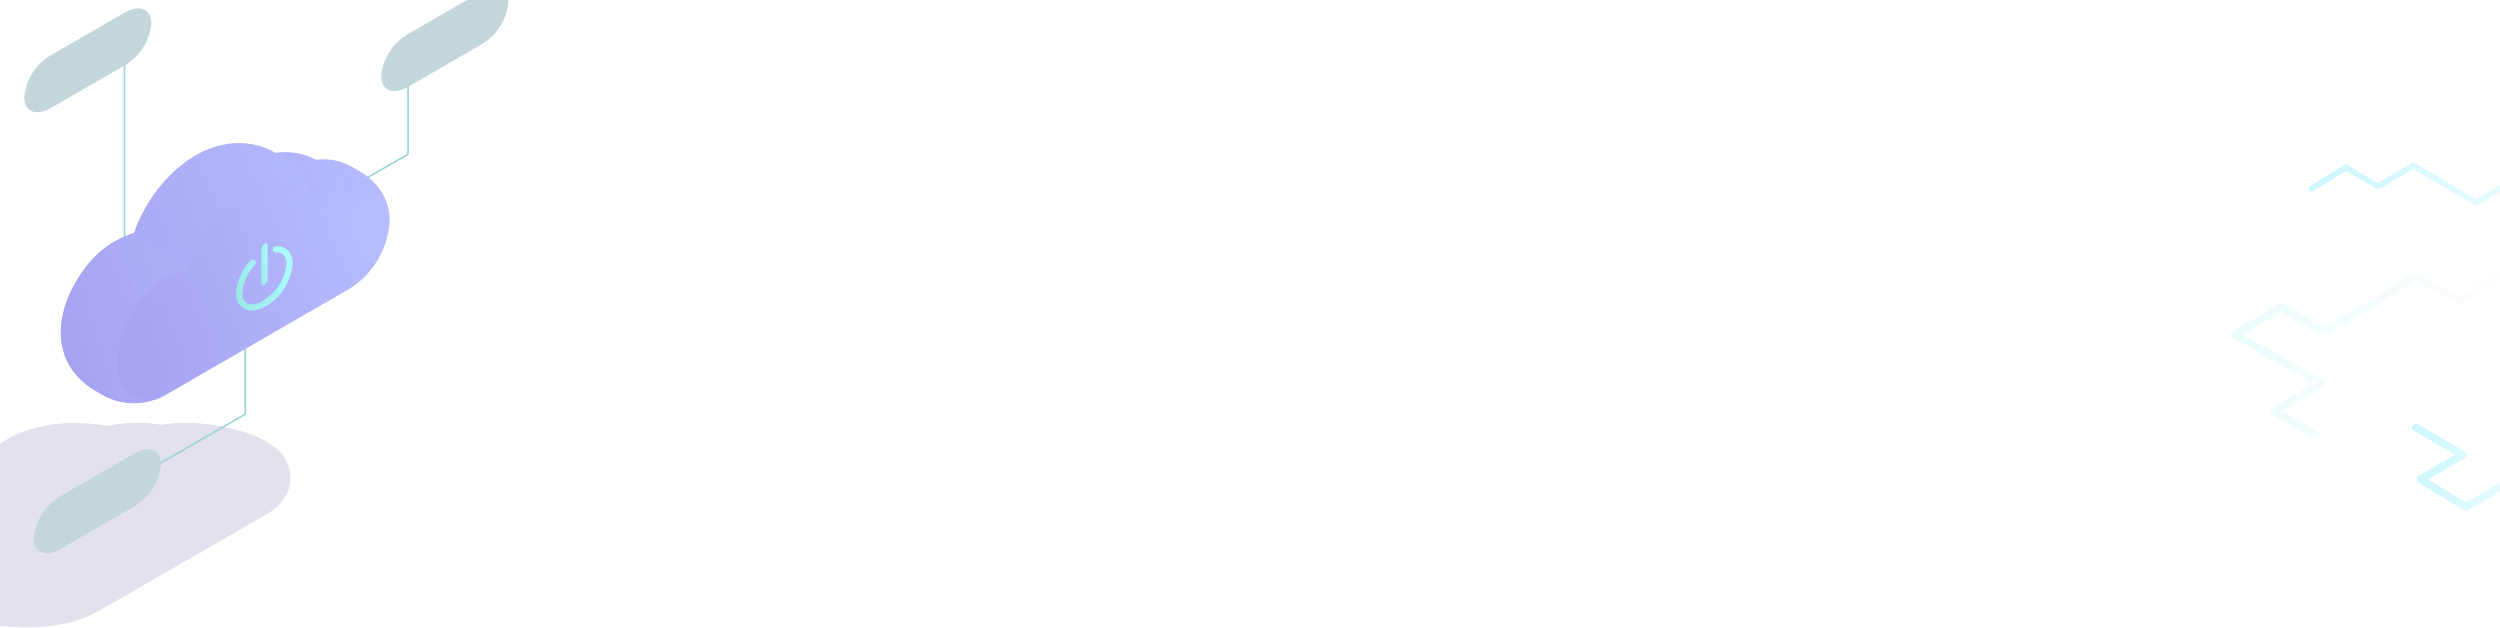 <svg width="2560" height="643" viewBox="0 0 2560 643" fill="none" xmlns="http://www.w3.org/2000/svg">
    <g opacity="0.2">
        <path d="M2712.82 97C2713.35 97 2713.87 97.141 2714.32 97.407L2778.65 134.937L2812.22 114.536C2812.68 114.258 2813.2 114.107 2813.74 114.101C2814.27 114.094 2814.8 114.231 2815.26 114.498L2846.03 132.17L2880.63 111.888C2881.31 111.489 2882.12 111.378 2882.89 111.579C2883.65 111.779 2884.31 112.275 2884.71 112.957C2885.11 113.639 2885.22 114.452 2885.02 115.218C2884.82 115.983 2884.33 116.639 2883.65 117.04L2847.56 138.199C2847.1 138.464 2846.59 138.604 2846.06 138.607C2845.53 138.609 2845.02 138.473 2844.56 138.212L2813.82 120.556L2780.23 140.963C2779.77 141.243 2779.24 141.393 2778.7 141.398C2778.16 141.403 2777.64 141.262 2777.17 140.991L2712.84 103.458L2678.87 123.925C2678.41 124.202 2677.88 124.35 2677.35 124.354C2676.81 124.358 2676.28 124.217 2675.82 123.947L2645.45 106.234L2615.27 123.931L2708.8 178.655C2709.25 178.917 2709.62 179.29 2709.88 179.739C2710.14 180.187 2710.28 180.695 2710.28 181.213C2710.28 181.731 2710.15 182.241 2709.9 182.693C2709.64 183.145 2709.28 183.523 2708.83 183.79L2677.66 202.571L2738.41 237.952C2738.86 238.215 2739.23 238.592 2739.49 239.045C2739.75 239.498 2739.89 240.012 2739.89 240.534C2739.89 241.057 2739.75 241.57 2739.49 242.023C2739.23 242.476 2738.86 242.852 2738.4 243.115L2702.55 263.931C2702.09 264.195 2701.58 264.335 2701.05 264.335C2700.52 264.335 2700.01 264.196 2699.55 263.932L2571.23 189.548L2537.25 210.018C2536.79 210.296 2536.26 210.443 2535.73 210.447C2535.19 210.45 2534.66 210.308 2534.2 210.036L2471.01 172.956L2436.64 193.488C2436.18 193.762 2435.66 193.908 2435.12 193.909C2434.58 193.911 2434.06 193.768 2433.59 193.496L2402.31 175.028L2368.55 195.749C2367.87 196.163 2367.06 196.292 2366.29 196.108C2365.52 195.924 2364.86 195.441 2364.44 194.766C2364.03 194.092 2363.9 193.28 2364.08 192.51C2364.27 191.74 2364.75 191.075 2365.42 190.661L2400.72 168.999C2401.18 168.715 2401.71 168.562 2402.25 168.557C2402.8 168.552 2403.33 168.696 2403.8 168.971L2435.1 187.452L2469.47 166.923C2469.93 166.648 2470.45 166.501 2470.99 166.499C2471.52 166.497 2472.05 166.64 2472.51 166.911L2535.69 203.987L2569.66 183.522C2570.12 183.247 2570.64 183.099 2571.18 183.095C2571.71 183.09 2572.24 183.229 2572.7 183.496L2701.05 257.896L2730.96 240.528L2670.3 205.195C2669.85 204.934 2669.48 204.561 2669.22 204.113C2668.96 203.664 2668.82 203.156 2668.81 202.637C2668.81 202.119 2668.94 201.608 2669.19 201.156C2669.45 200.704 2669.81 200.325 2670.26 200.057L2701.44 181.271L2607.85 126.512C2607.4 126.249 2607.03 125.872 2606.77 125.42C2606.51 124.968 2606.37 124.457 2606.37 123.936C2606.37 123.414 2606.51 122.902 2606.77 122.45C2607.03 121.998 2607.4 121.621 2607.85 121.358L2643.94 100.199C2644.39 99.931 2644.91 99.79 2645.44 99.789C2645.97 99.789 2646.49 99.929 2646.95 100.196L2677.3 117.896L2711.28 97.429C2711.74 97.148 2712.27 97 2712.82 97Z" fill="url(#paint0_linear_451_51417)"/>
        <path opacity="0.4" d="M2564.04 276C2564.91 275.999 2565.75 276.28 2566.44 276.8C2567.12 277.32 2567.62 278.051 2567.85 278.88C2568.09 279.709 2568.04 280.591 2567.72 281.391C2567.4 282.19 2566.83 282.864 2566.09 283.308L2519.07 311.496C2518.47 311.857 2517.78 312.051 2517.08 312.06C2516.37 312.068 2515.68 311.89 2515.07 311.544L2473.55 287.959L2382.03 343.063C2381.42 343.428 2380.73 343.624 2380.02 343.631C2379.31 343.638 2378.62 343.456 2378 343.104L2336.28 319.077L2296.77 342.373L2377.97 389.287C2378.56 389.63 2379.06 390.121 2379.4 390.713C2379.75 391.304 2379.93 391.975 2379.94 392.659C2379.94 393.343 2379.77 394.016 2379.43 394.613C2379.1 395.21 2378.61 395.709 2378.02 396.062L2336.71 420.831L2374.19 442.665C2374.64 442.925 2375.03 443.271 2375.34 443.683C2375.66 444.095 2375.89 444.565 2376.02 445.065C2376.15 445.566 2376.18 446.087 2376.11 446.6C2376.04 447.113 2375.87 447.606 2375.61 448.053C2375.35 448.499 2375 448.89 2374.58 449.202C2374.17 449.514 2373.7 449.742 2373.19 449.873C2372.69 450.003 2372.17 450.034 2371.65 449.962C2371.14 449.891 2370.64 449.72 2370.19 449.457L2326.97 424.275C2326.37 423.931 2325.88 423.439 2325.54 422.847C2325.2 422.256 2325.01 421.587 2325.01 420.904C2325.01 420.221 2325.18 419.549 2325.51 418.954C2325.85 418.358 2326.34 417.86 2326.92 417.508L2368.21 392.754L2286.97 345.812C2286.37 345.467 2285.88 344.973 2285.53 344.379C2285.19 343.785 2285 343.111 2285 342.425C2285 341.739 2285.17 341.063 2285.51 340.466C2285.85 339.869 2286.35 339.371 2286.94 339.021L2334.24 311.129C2334.84 310.773 2335.53 310.583 2336.23 310.579C2336.94 310.575 2337.63 310.758 2338.24 311.108L2379.94 335.121L2471.45 280.027C2472.05 279.664 2472.74 279.467 2473.44 279.458C2474.15 279.449 2474.84 279.627 2475.45 279.975L2516.97 303.561L2562 276.565C2562.62 276.196 2563.32 276 2564.04 276Z" fill="url(#paint1_linear_451_51417)"/>
        <path d="M2525.19 523C2525.89 523 2526.57 522.816 2527.17 522.465L2700.03 422.082C2700.63 421.737 2701.12 421.243 2701.46 420.649C2701.81 420.055 2701.99 419.381 2702 418.694C2702.01 418.006 2701.83 417.33 2701.5 416.73C2701.16 416.13 2700.68 415.628 2700.09 415.274L2658.77 390.36L2695.76 368.358C2696.66 367.822 2697.31 366.949 2697.57 365.932C2697.83 364.915 2697.67 363.837 2697.14 362.935C2696.6 362.033 2695.73 361.381 2694.71 361.122C2693.7 360.863 2692.62 361.019 2691.72 361.555L2649.05 386.936C2648.47 387.285 2647.98 387.781 2647.64 388.375C2647.3 388.969 2647.12 389.64 2647.12 390.324C2647.12 391.008 2647.29 391.681 2647.63 392.277C2647.96 392.873 2648.45 393.372 2649.03 393.725L2690.28 418.598L2525.24 514.444L2486.45 490.859L2523.92 468.903C2524.52 468.553 2525.01 468.052 2525.36 467.451C2525.7 466.849 2525.88 466.168 2525.88 465.475C2525.87 464.783 2525.69 464.103 2525.34 463.504C2524.99 462.905 2524.5 462.408 2523.9 462.062L2475.92 434.412C2475.01 433.891 2473.93 433.751 2472.92 434.025C2471.91 434.298 2471.05 434.962 2470.53 435.87C2470 436.778 2469.86 437.857 2470.13 438.869C2470.41 439.881 2471.07 440.744 2471.97 441.269L2514.05 465.519L2476.74 487.383C2476.15 487.729 2475.66 488.222 2475.31 488.815C2474.97 489.408 2474.79 490.079 2474.78 490.764C2474.78 491.449 2474.95 492.123 2475.28 492.721C2475.62 493.319 2476.1 493.82 2476.68 494.176L2523.14 522.424C2523.76 522.802 2524.47 523.001 2525.19 523Z" fill="url(#paint2_linear_451_51417)"/>
    </g>
    <g opacity="0.4">
        <path d="M166.09 434.969C165.847 435.019 165.607 435.022 165.361 434.982C146.976 431.989 128.202 432.337 109.941 436.009C109.693 436.058 109.438 436.061 109.188 436.017C91.368 432.86 73.179 432.349 55.209 434.5C-10.953 443.269 -36.877 486.767 -34.769 516.073C-34.703 516.979 -35.223 517.824 -36.071 518.149C-49.566 523.319 -65.614 529.955 -75.802 543.432C-131.402 616.977 -22.416 651.45 57.2 640.323C74.294 637.736 90.728 631.872 105.598 623.054C151.272 596.647 275.125 525.419 274.282 525.898C295.935 512.108 303.215 491.866 292.905 471.594C276.365 439.072 199.726 428.052 166.09 434.969Z" fill="#07005F" fill-opacity="0.3"/>
        <path d="M117.878 501.904C117.689 501.904 117.505 501.841 117.355 501.725C117.205 501.61 117.097 501.448 117.048 501.265C116.999 501.083 117.011 500.889 117.083 500.714C117.156 500.539 117.283 500.392 117.447 500.297L250.232 423.629V340.525C250.232 340.411 250.254 340.299 250.297 340.195C250.34 340.09 250.404 339.995 250.484 339.915C250.564 339.835 250.659 339.771 250.764 339.728C250.869 339.684 250.981 339.662 251.094 339.662C251.207 339.662 251.319 339.684 251.424 339.728C251.529 339.771 251.624 339.835 251.704 339.915C251.784 339.995 251.848 340.09 251.891 340.195C251.934 340.299 251.957 340.411 251.957 340.525V424.124C251.957 424.275 251.917 424.424 251.841 424.555C251.766 424.685 251.656 424.794 251.525 424.869L118.31 501.786C118.179 501.862 118.03 501.903 117.878 501.904Z" fill="#05949C"/>
        <path d="M348.382 198.841C348.192 198.84 348.009 198.777 347.859 198.662C347.709 198.546 347.601 198.385 347.552 198.202C347.503 198.019 347.515 197.825 347.587 197.65C347.659 197.475 347.787 197.329 347.95 197.234L416.947 157.397V54.508C416.947 54.28 417.038 54.06 417.2 53.898C417.362 53.736 417.581 53.645 417.81 53.645C418.039 53.645 418.258 53.736 418.42 53.898C418.582 54.06 418.673 54.28 418.673 54.508V157.892C418.673 158.043 418.633 158.192 418.557 158.323C418.482 158.453 418.373 158.562 418.241 158.637L348.813 198.722C348.682 198.799 348.533 198.84 348.382 198.841Z" fill="#05949C"/>
        <path d="M127.488 280.557C127.259 280.556 127.04 280.465 126.879 280.303C126.717 280.142 126.626 279.923 126.625 279.694V58.629C126.625 58.4 126.716 58.18 126.878 58.018C127.04 57.856 127.259 57.766 127.488 57.766C127.717 57.766 127.936 57.856 128.098 58.018C128.26 58.18 128.351 58.4 128.351 58.629V279.694C128.35 279.923 128.259 280.142 128.097 280.303C127.936 280.465 127.717 280.556 127.488 280.557Z" fill="#05949C"/>
        <path d="M368.852 175.764L362.138 171.863C350.62 164.811 337.035 161.916 323.643 163.661C310.959 156.861 296.402 154.387 282.184 156.615C270.378 149.808 256.952 146.316 243.325 146.509C189.892 147.799 149.303 200.91 137.308 238.543C121 243.499 106.297 252.691 94.697 265.18C58.696 305.244 44.961 365.272 93.941 397.925C95.704 399.173 96.522 399.573 102.885 403.27C113.04 409.513 124.714 412.848 136.634 412.912C148.555 412.976 160.264 409.766 170.485 403.631C230.335 369.077 360.62 293.871 358.491 295.084C369.778 287.86 379.258 278.144 386.201 266.682C393.145 255.22 397.367 242.319 398.544 228.97C399.618 216.593 397.19 193.223 368.852 175.764Z" fill="url(#paint3_linear_451_51417)"/>
        <mask id="mask0_451_51417" style="mask-type:luminance" maskUnits="userSpaceOnUse" x="62" y="146" width="337" height="267">
            <path d="M368.853 175.765L362.139 171.864C350.621 164.812 337.036 161.917 323.644 163.662C310.96 156.862 296.403 154.388 282.185 156.616C270.379 149.809 256.953 146.317 243.326 146.51C189.893 147.8 149.304 200.911 137.309 238.544C121.001 243.5 106.298 252.692 94.698 265.181C58.697 305.245 44.962 365.273 93.942 397.926C95.705 399.174 96.523 399.574 102.885 403.271C113.041 409.514 124.715 412.849 136.635 412.913C148.556 412.977 160.265 409.767 170.486 403.632C230.336 369.078 360.621 293.872 358.492 295.085C369.779 287.861 379.259 278.145 386.202 266.683C393.146 255.221 397.368 242.32 398.545 228.971C399.619 216.594 397.191 193.224 368.853 175.765Z" fill="white"/>
        </mask>
        <g mask="url(#mask0_451_51417)">
            <g style="mix-blend-mode:multiply" opacity="0.5">
                <path d="M368.853 175.765L362.139 171.864C350.621 164.812 337.036 161.917 323.644 163.662C310.96 156.862 296.403 154.388 282.185 156.616C270.379 149.809 256.953 146.317 243.326 146.51C189.893 147.8 149.304 200.911 137.309 238.544C121.001 243.5 106.298 252.692 94.698 265.181C58.697 305.245 44.962 365.273 93.942 397.926C95.705 399.174 96.523 399.574 102.885 403.271C113.041 409.514 124.715 412.849 136.635 412.913C148.556 412.977 160.265 409.767 170.486 403.632C230.336 369.078 360.621 293.872 358.492 295.085C369.779 287.861 379.259 278.145 386.202 266.683C393.146 255.221 397.368 242.32 398.545 228.971C399.619 216.594 397.191 193.224 368.853 175.765Z" fill="url(#paint4_linear_451_51417)"/>
            </g>
            <g style="mix-blend-mode:multiply" opacity="0.2">
                <path d="M312.143 182.969C306.392 173.692 298.427 165.989 288.963 160.551L282.251 156.649C281.873 156.43 281.463 156.24 281.07 156.034C269.54 149.61 256.526 146.325 243.328 146.509C190.341 147.789 150 200.019 137.634 237.591L137.312 238.543C145.539 242.596 193.801 271.543 197.986 282.981C262.148 377.147 304.676 189.709 315.445 207.353C316.832 203.313 317.257 199.004 316.683 194.77C316.11 190.536 314.555 186.495 312.143 182.969Z" fill="url(#paint5_linear_451_51417)"/>
            </g>
            <g style="mix-blend-mode:multiply" opacity="0.2">
                <path d="M354.639 191.196C349.676 181.893 342.178 174.188 333.014 168.974L326.3 165.073C325.391 164.554 324.451 164.089 323.487 163.681C310.871 156.848 296.355 154.363 282.186 156.612C282.249 156.646 288.961 160.548 288.961 160.548C305.21 170.554 322.664 189.849 315.443 207.35C333.905 197.227 349.747 200.901 357.023 214.97C358.299 211.059 358.746 206.925 358.335 202.832C357.925 198.739 356.666 194.776 354.639 191.196Z" fill="url(#paint6_linear_451_51417)"/>
            </g>
            <g style="mix-blend-mode:multiply" opacity="0.2">
                <path d="M368.852 175.768L362.139 171.867C350.621 164.815 337.036 161.921 323.644 163.665C342.312 171.809 362.075 191.357 358.008 211.413C357.874 212.139 357.834 212.285 357.797 212.433C357.589 213.295 357.33 214.145 357.022 214.977C358.379 213.989 359.786 213.072 361.237 212.229C379.628 201.611 394.593 210.139 394.653 231.272C394.047 242.798 390.723 254.018 384.953 264.014C379.184 274.011 371.131 282.501 361.453 288.791C361.562 290.009 361.344 291.234 360.824 292.341C360.304 293.447 359.499 294.395 358.491 295.089C369.786 287.873 379.273 278.159 386.217 266.696C393.162 255.232 397.38 242.326 398.545 228.974C399.619 216.597 397.191 193.227 368.852 175.768Z" fill="url(#paint7_linear_451_51417)"/>
            </g>
            <g style="mix-blend-mode:multiply" opacity="0.2">
                <path d="M218.746 375.77C218.746 375.77 190.871 282.111 197.987 282.98C193.802 271.542 145.539 242.595 137.312 238.543C121.003 243.5 106.3 252.691 94.701 265.181C58.22 305.779 45.364 366.066 93.951 397.93C94.669 398.439 95.41 398.925 96.175 399.369L102.888 403.27C113.043 409.513 124.717 412.849 136.638 412.913C148.559 412.976 160.268 409.766 170.489 403.632C177.37 399.66 195.864 388.981 218.746 375.77Z" fill="url(#paint8_linear_451_51417)"/>
            </g>
            <g style="mix-blend-mode:screen">
                <path d="M152.849 409.941C133.2 409.941 120.46 394.36 120.392 370.252C121.185 352.871 126.138 335.934 134.837 320.865C143.535 305.796 155.723 293.035 170.378 283.655C177.288 279.409 185.128 276.913 193.221 276.382C203.39 242.682 225.259 213.72 254.889 194.715C264.542 188.723 275.606 185.382 286.962 185.03C292.796 184.907 298.581 186.117 303.877 188.568C309.172 191.02 313.838 194.647 317.518 199.175C323.097 196.634 329.141 195.272 335.271 195.174C339.784 195.1 344.256 196.051 348.349 197.954C352.443 199.857 356.051 202.664 358.904 206.163C364.152 203.08 370.098 201.383 376.183 201.23C391.027 201.23 401.033 213.295 401.086 231.252C400.51 243.917 396.902 256.259 390.566 267.24C384.229 278.222 375.349 287.522 364.672 294.359L177.113 402.645C169.809 407.169 161.437 409.686 152.849 409.941Z" fill="url(#paint9_linear_451_51417)"/>
                <path d="M255.346 195.509C262.468 191.236 270.292 188.26 278.453 186.72C281.396 186.212 284.38 185.98 287.365 186.026C291.717 186.072 296.031 186.844 300.129 188.311C304.383 189.846 308.38 192.018 311.982 194.753C313.717 196.077 315.349 197.529 316.865 199.099C317.172 199.417 317.478 199.738 317.776 200.067C321.959 198.181 326.4 196.931 330.952 196.356C332.454 196.182 333.965 196.105 335.477 196.126C338.455 196.159 341.411 196.645 344.242 197.569C348.837 199.077 353.059 201.544 356.629 204.806C357.448 205.556 358.228 206.346 358.967 207.174C360.474 206.364 361.968 205.64 363.449 205.001C367.449 203.184 371.782 202.213 376.175 202.148C380.011 202.082 383.795 203.033 387.144 204.903C390.493 206.773 393.288 209.496 395.244 212.795C398.613 218.55 400.29 225.139 400.083 231.805C399.438 244.208 395.848 256.279 389.61 267.018C383.371 277.757 374.665 286.857 364.211 293.562L177.018 401.637C174.32 403.206 171.513 404.58 168.618 405.749C163.62 407.836 158.268 408.948 152.851 409.022C146.276 409.088 139.866 406.965 134.631 402.987C129.395 399.01 125.631 393.404 123.932 387.052C122.143 381.434 121.278 375.563 121.369 369.668C122.244 352.553 127.189 335.894 135.792 321.074C144.395 306.253 156.408 293.697 170.835 284.449C175.263 281.828 180.037 279.841 185.017 278.546C185.606 278.401 186.193 278.27 186.777 278.153C187.294 278.05 187.809 277.955 188.323 277.868C190.103 277.564 191.898 277.358 193.701 277.252C194.909 273.824 196.212 270.354 197.561 266.887C208.548 237.444 228.835 212.385 255.346 195.509Z" fill="url(#paint10_linear_451_51417)"/>
                <path d="M255.805 196.306C262.908 192.036 270.725 189.087 278.878 187.6C281.816 187.118 284.794 186.925 287.77 187.023C292.08 187.139 296.336 188.011 300.345 189.598C304.525 191.261 308.49 193.419 312.155 196.027C313.889 197.27 315.542 198.623 317.103 200.077C317.416 200.367 317.73 200.659 318.036 200.96C322.2 199.065 326.629 197.818 331.17 197.262C332.669 197.096 334.178 197.035 335.686 197.08C338.632 197.155 341.545 197.715 344.31 198.735C348.813 200.403 352.989 202.848 356.649 205.958C357.481 206.669 358.275 207.412 359.032 208.187C360.541 207.398 362.037 206.682 363.505 206.022C367.468 204.146 371.786 203.138 376.169 203.065C379.914 203.012 383.602 203.974 386.843 205.85C390.083 207.727 392.754 210.447 394.571 213.721C397.759 219.401 399.32 225.85 399.082 232.359C398.368 244.499 394.795 256.299 388.655 266.797C382.516 277.294 373.983 286.193 363.751 292.767L176.924 400.631C174.233 402.195 171.439 403.574 168.561 404.759C163.593 406.884 158.258 408.021 152.855 408.104C146.391 408.131 140.105 405.989 135.003 402.019C129.902 398.05 126.28 392.482 124.719 386.21C123.015 380.665 122.214 374.883 122.347 369.084C123.306 352.237 128.241 335.857 136.748 321.284C145.256 306.712 157.095 294.362 171.295 285.245C175.721 282.619 180.506 280.651 185.498 279.402C186.089 279.264 186.676 279.141 187.259 279.033C187.778 278.938 188.293 278.85 188.805 278.767C190.627 278.475 192.423 278.257 194.182 278.123C195.499 274.789 196.871 271.342 198.203 267.862C209.055 238.349 229.291 213.211 255.805 196.306Z" fill="url(#paint11_linear_451_51417)"/>
                <path d="M256.266 197.1C263.35 192.834 271.161 189.911 279.305 188.479C282.239 188.022 285.212 187.868 288.177 188.019C292.446 188.212 296.644 189.183 300.564 190.885C304.664 192.679 308.6 194.825 312.329 197.299C314.063 198.465 315.736 199.718 317.343 201.052C317.662 201.316 317.984 201.578 318.298 201.851C322.442 199.947 326.859 198.704 331.389 198.167C332.886 198.01 334.392 197.965 335.896 198.032C338.812 198.151 341.683 198.783 344.379 199.9C348.788 201.727 352.924 204.153 356.671 207.109C357.517 207.782 358.326 208.479 359.099 209.199C360.609 208.43 362.105 207.719 363.563 207.04C367.489 205.108 371.791 204.064 376.166 203.983C379.82 203.941 383.413 204.917 386.545 206.8C389.677 208.682 392.223 211.399 393.9 214.646C396.907 220.249 398.352 226.558 398.083 232.911C397.3 244.788 393.745 256.317 387.704 266.573C381.662 276.829 373.303 285.527 363.294 291.971L176.832 399.624C174.148 401.183 171.367 402.567 168.505 403.768C163.568 405.931 158.251 407.093 152.862 407.185C146.509 407.17 140.348 405.006 135.381 401.044C130.415 397.083 126.935 391.557 125.508 385.366C123.893 379.895 123.157 374.202 123.328 368.5C124.368 351.92 129.294 335.818 137.706 321.493C146.119 307.169 157.783 295.024 171.756 286.04C176.179 283.405 180.975 281.454 185.982 280.256C186.572 280.124 187.161 280.011 187.744 279.913C188.262 279.826 188.778 279.743 189.29 279.665C191.115 279.388 192.912 279.161 194.666 278.994C196.091 275.753 197.53 272.33 198.845 268.835C209.564 239.253 229.748 214.036 256.266 197.1Z" fill="url(#paint12_linear_451_51417)"/>
                <path d="M256.723 197.897C263.785 193.627 271.59 190.731 279.728 189.36C282.658 188.928 285.625 188.813 288.58 189.016C292.809 189.287 296.949 190.358 300.778 192.173C304.798 194.094 308.711 196.231 312.501 198.573C314.299 199.696 315.987 200.874 317.578 202.03C317.904 202.267 318.234 202.5 318.556 202.745C322.679 200.827 327.085 199.588 331.603 199.074C333.098 198.923 334.603 198.894 336.103 198.985C338.99 199.147 341.82 199.854 344.444 201.067C348.756 203.051 352.857 205.461 356.689 208.261C357.549 208.897 358.373 209.548 359.162 210.212C360.673 209.464 362.169 208.757 363.617 208.06C367.505 206.073 371.793 204.993 376.158 204.901C379.723 204.874 383.222 205.863 386.245 207.753C389.267 209.643 391.689 212.355 393.225 215.572C396.052 221.097 397.382 227.267 397.08 233.466C396.228 245.08 392.691 256.337 386.748 266.352C380.805 276.366 372.618 284.864 362.832 291.177L176.736 398.619C174.059 400.172 171.29 401.561 168.445 402.779C163.539 404.979 158.24 406.166 152.864 406.267C146.621 406.21 140.585 404.024 135.753 400.07C130.922 396.116 127.584 390.632 126.293 384.524C124.766 379.127 124.095 373.523 124.304 367.918C125.427 351.606 130.342 335.782 138.66 321.706C146.977 307.63 158.466 295.69 172.212 286.837C176.633 284.195 181.441 282.263 186.461 281.112C187.053 280.987 187.642 280.883 188.223 280.794C188.743 280.716 189.258 280.639 189.771 280.565C191.599 280.303 193.398 280.065 195.145 279.865C196.68 276.718 198.184 273.32 199.484 269.811C210.068 240.159 230.202 214.864 256.723 197.897Z" fill="url(#paint13_linear_451_51417)"/>
                <path d="M257.183 198.696C264.226 194.428 272.025 191.558 280.154 190.244C283.081 189.836 286.043 189.76 288.987 190.017C293.178 190.361 297.26 191.533 300.996 193.464C304.868 195.484 308.898 197.667 312.675 199.85C314.493 200.906 316.206 201.992 317.817 203.011C318.15 203.22 318.488 203.424 318.817 203.642C322.92 201.713 327.315 200.477 331.822 199.983C333.315 199.842 334.817 199.828 336.312 199.942C339.172 200.15 341.961 200.93 344.514 202.236C348.725 204.374 352.798 206.772 356.71 209.416C357.585 210.015 358.424 210.619 359.229 211.228C360.742 210.501 362.236 209.797 363.674 209.083C367.524 207.041 371.797 205.925 376.154 205.823C379.631 205.81 383.036 206.814 385.95 208.711C388.864 210.609 391.159 213.317 392.554 216.502C395.209 221.944 396.424 227.977 396.081 234.023C395.17 245.376 391.656 256.366 385.811 266.141C379.965 275.915 371.945 284.211 362.374 290.384L176.644 397.616C173.974 399.164 171.217 400.559 168.388 401.792C163.514 404.03 158.232 405.241 152.869 405.353C146.736 405.252 140.825 403.044 136.128 399.098C131.432 395.152 128.237 389.709 127.081 383.685C125.643 378.361 125.037 372.847 125.284 367.337C126.489 351.294 131.395 335.749 139.617 321.92C147.839 308.092 159.153 296.357 172.672 287.636C177.092 284.988 181.911 283.074 186.943 281.97C187.537 281.852 188.127 281.756 188.708 281.677L190.255 281.467C192.087 281.221 193.887 280.972 195.629 280.74C197.363 277.534 198.867 274.209 200.127 270.789C210.576 241.069 230.658 215.693 257.183 198.696Z" fill="url(#paint14_linear_451_51417)"/>
                <path d="M257.649 199.488C264.671 195.221 272.465 192.377 280.586 191.12C283.508 190.737 286.466 190.699 289.397 191.009C293.553 191.429 297.578 192.701 301.219 194.747C304.993 196.885 309.031 199.074 312.854 201.12C314.694 202.11 316.43 203.103 318.061 203.983C318.401 204.167 318.746 204.34 319.082 204.53C323.167 202.592 327.55 201.359 332.045 200.885C333.536 200.752 335.036 200.754 336.526 200.891C339.361 201.143 342.11 201.998 344.588 203.398C348.564 205.638 352.852 208.114 356.736 210.564C357.625 211.125 358.482 211.682 359.299 212.237C360.814 211.529 362.307 210.83 363.737 210.098C367.549 208.003 371.807 206.85 376.155 206.737C379.545 206.74 382.857 207.76 385.662 209.665C388.467 211.57 390.635 214.273 391.887 217.424C394.365 222.785 395.465 228.68 395.086 234.573C394.109 245.662 390.614 256.382 384.866 265.915C379.119 275.449 371.271 283.544 361.92 289.585L176.556 396.605C173.893 398.149 171.149 399.548 168.336 400.797C163.494 403.072 158.229 404.309 152.881 404.43C146.856 404.287 141.068 402.055 136.507 398.117C131.946 394.178 128.895 388.778 127.874 382.839C126.525 377.588 125.984 372.163 126.269 366.75C127.555 350.976 132.451 335.708 140.578 322.128C148.704 308.547 159.845 297.017 173.138 288.428C177.555 285.773 182.387 283.878 187.432 282.821C188.026 282.711 188.616 282.623 189.196 282.552C189.717 282.491 190.232 282.427 190.744 282.362C192.58 282.131 194.381 281.872 196.116 281.607C197.975 278.478 199.534 275.181 200.774 271.759C211.088 241.971 231.12 216.516 257.649 199.488Z" fill="url(#paint15_linear_451_51417)"/>
                <path d="M258.101 200.282C265.104 196.016 272.893 193.199 281.005 191.999C283.924 191.639 286.877 191.641 289.797 192.004C293.918 192.498 297.885 193.872 301.429 196.033C305.107 198.288 309.151 200.481 313.021 202.391C314.881 203.315 316.643 204.214 318.292 204.958C318.639 205.115 318.992 205.259 319.337 205.421C323.401 203.473 327.772 202.244 332.256 201.789C333.745 201.664 335.243 201.682 336.729 201.843C339.54 202.139 342.248 203.068 344.649 204.562C348.503 206.944 352.802 209.427 356.75 211.714C357.653 212.237 358.525 212.748 359.358 213.247C360.874 212.561 362.366 211.863 363.786 211.115C367.56 208.967 371.803 207.778 376.143 207.652C379.448 207.673 382.667 208.711 385.362 210.624C388.058 212.537 390.099 215.234 391.208 218.348C393.509 223.625 394.494 229.383 394.079 235.125C393.035 245.95 389.559 256.399 383.91 265.691C378.26 274.984 370.584 282.88 361.454 288.788L176.456 395.597C173.8 397.136 171.069 398.54 168.272 399.805C163.461 402.116 158.214 403.379 152.878 403.51C146.962 403.323 141.298 401.068 136.872 397.137C132.446 393.206 129.539 387.847 128.655 381.994C127.395 376.818 126.919 371.482 127.241 366.164C128.609 350.659 133.495 335.671 141.526 322.338C149.558 309.005 160.524 297.679 173.591 289.221C178.006 286.559 182.85 284.682 187.907 283.674C188.502 283.57 189.093 283.492 189.671 283.431C190.193 283.378 190.709 283.32 191.221 283.259C193.061 283.044 194.862 282.774 196.592 282.476C198.573 279.428 200.19 276.157 201.409 272.732C211.588 242.876 231.568 217.341 258.101 200.282Z" fill="url(#paint16_linear_451_51417)"/>
                <path d="M258.567 201.082C265.551 196.817 273.334 194.027 281.437 192.883C284.354 192.547 287.302 192.588 290.208 193.005C294.297 193.575 298.207 195.051 301.653 197.325C305.331 199.736 309.192 201.857 313.2 203.668C315.082 204.527 316.871 205.33 318.536 205.939C318.892 206.068 319.251 206.183 319.603 206.317C323.648 204.359 328.007 203.134 332.48 202.699C333.967 202.581 335.463 202.615 336.944 202.799C339.734 203.141 342.402 204.146 344.723 205.731C348.615 208.318 352.638 210.701 356.777 212.869C357.694 213.355 358.582 213.82 359.43 214.264C360.947 213.598 362.437 212.903 363.849 212.138C367.584 209.939 371.812 208.714 376.144 208.575C379.366 208.614 382.492 209.671 385.078 211.593C387.663 213.514 389.576 216.204 390.542 219.277C392.667 224.47 393.538 230.09 393.085 235.682C391.975 246.242 388.518 256.421 382.967 265.472C377.416 274.524 369.911 282.22 361.002 287.997L176.369 394.594C174.611 395.61 169.942 398.145 168.221 398.819C163.442 401.166 158.213 402.454 152.89 402.595C139.658 402.595 132.282 392.634 129.449 381.155C128.278 376.053 127.866 370.807 128.227 365.585C129.676 350.35 134.551 335.639 142.487 322.554C150.423 309.468 161.215 298.347 174.056 290.021C178.471 287.352 183.327 285.494 188.395 284.533C188.991 284.437 189.582 284.365 190.161 284.314C190.684 284.269 191.198 284.219 191.711 284.162C193.554 283.962 195.357 283.682 197.08 283.351C199.182 280.387 200.858 277.141 202.057 273.71C212.101 243.787 232.03 218.173 258.567 201.082Z" fill="url(#paint17_linear_451_51417)"/>
                <path d="M259.024 201.871C265.989 197.609 273.767 194.845 281.86 193.757C284.775 193.444 287.718 193.525 290.611 193.996C294.669 194.643 298.522 196.22 301.868 198.606C305.456 201.137 309.314 203.26 313.372 204.936C315.132 205.698 316.936 206.357 318.773 206.91C319.136 207.012 319.502 207.098 319.861 207.204C323.886 205.236 328.234 204.015 332.695 203.599C334.182 203.489 335.675 203.539 337.151 203.747C339.922 204.134 342.549 205.216 344.789 206.891C348.568 209.623 352.587 212.007 356.795 214.015C357.728 214.464 358.63 214.882 359.493 215.271C361 214.642 362.472 213.935 363.904 213.152C367.6 210.902 371.813 209.64 376.138 209.487C379.277 209.547 382.311 210.624 384.787 212.555C387.262 214.486 389.045 217.167 389.868 220.197C391.817 225.303 392.574 230.787 392.082 236.23C390.907 246.525 387.469 256.433 382.016 265.244C376.563 274.054 369.23 281.551 360.541 287.196L176.274 393.582C174.651 394.52 169.75 397.2 168.162 397.823C163.414 400.205 158.202 401.519 152.893 401.672C139.795 401.672 132.835 391.492 130.235 380.307C129.148 375.28 128.8 370.122 129.204 364.996C130.721 350.027 135.58 335.59 143.422 322.751C151.264 309.911 161.889 298.996 174.513 290.811C178.927 288.135 183.795 286.294 188.875 285.382C189.472 285.293 190.064 285.23 190.642 285.189C191.165 285.151 191.68 285.107 192.192 285.055C193.995 284.873 195.787 284.593 197.56 284.216C199.782 281.339 201.517 278.117 202.697 274.678C212.605 244.688 232.484 218.994 259.024 201.871Z" fill="url(#paint18_linear_451_51417)"/>
                <path d="M259.478 202.665C266.424 198.405 274.196 195.668 282.28 194.636C285.193 194.347 288.131 194.467 291.011 194.991C295.039 195.716 298.835 197.396 302.079 199.892C305.573 202.541 309.434 204.668 313.54 206.208C315.314 206.91 317.142 207.471 319.005 207.885C319.376 207.96 319.749 208.017 320.115 208.095C324.121 206.118 328.458 204.9 332.907 204.503C334.392 204.401 335.884 204.467 337.354 204.698C340.107 205.133 342.694 206.292 344.852 208.056C348.516 210.93 352.535 213.319 356.81 215.165C357.757 215.577 358.674 215.949 359.553 216.282C361.064 215.673 362.534 214.967 363.955 214.17C367.612 211.871 371.81 210.572 376.127 210.404C379.185 210.488 382.128 211.586 384.493 213.527C386.858 215.467 388.51 218.139 389.19 221.122C390.964 226.14 391.609 231.487 391.076 236.783C389.834 246.812 386.416 256.448 381.062 265.018C375.707 273.588 368.545 280.885 360.076 286.399L176.175 392.575C174.687 393.434 169.555 396.261 168.098 396.832C163.382 399.249 158.188 400.588 152.891 400.752C139.928 400.752 133.387 390.355 131.017 379.462C130.019 374.511 129.736 369.442 130.177 364.411C131.774 349.713 136.622 335.554 144.369 322.961C152.116 310.369 162.568 299.658 174.967 291.605C179.379 288.922 184.26 287.1 189.352 286.236C189.95 286.154 190.542 286.099 191.119 286.068C191.643 286.038 192.158 286.001 192.669 285.953C194.476 285.786 196.269 285.496 198.036 285.086C200.376 282.3 202.172 279.1 203.332 275.651C213.106 245.594 232.933 219.82 259.478 202.665Z" fill="url(#paint19_linear_451_51417)"/>
                <path d="M259.938 203.468C266.865 199.208 274.632 196.497 282.706 195.523C285.617 195.256 288.551 195.415 291.417 195.995C295.417 196.797 299.156 198.581 302.297 201.185C305.696 203.95 309.563 206.084 313.713 207.487C315.506 208.131 317.359 208.594 319.244 208.868C319.623 208.915 320.002 208.944 320.377 208.995C324.362 207.007 328.688 205.793 333.125 205.415C334.609 205.321 336.099 205.402 337.563 205.657C340.3 206.14 342.848 207.377 344.92 209.228C348.467 212.241 352.493 214.639 356.831 216.323C357.792 216.697 358.725 217.023 359.619 217.301C361.134 216.71 362.602 216.006 364.011 215.195C367.63 212.848 371.812 211.512 376.122 211.327C382.134 211.327 386.232 215.164 388.518 222.054C390.119 226.982 390.65 232.194 390.076 237.343C388.768 247.105 385.37 256.471 380.113 264.8C374.857 273.13 367.866 280.228 359.617 285.61L176.082 391.575C174.729 392.356 169.365 395.329 168.042 395.848C163.358 398.3 158.181 399.664 152.897 399.84C140.067 399.84 133.947 389.224 131.804 378.627C130.897 373.75 130.679 368.77 131.156 363.833C132.834 349.406 137.67 335.526 145.322 323.18C152.974 310.835 163.253 300.328 175.427 292.407C179.838 289.716 184.732 287.912 189.834 287.097C190.433 287.022 191.026 286.976 191.602 286.953C192.127 286.932 192.642 286.902 193.153 286.857C194.963 286.706 196.758 286.407 198.519 285.964C200.974 283.272 202.833 280.092 203.975 276.632C213.612 246.509 233.388 220.654 259.938 203.468Z" fill="url(#paint20_linear_451_51417)"/>
                <path d="M260.397 204.265C267.305 200.006 275.067 197.322 283.131 196.404C286.041 196.161 288.972 196.36 291.823 196.993C295.796 197.876 299.477 199.763 302.513 202.474C305.815 205.353 309.692 207.497 313.887 208.762C315.701 209.347 317.58 209.711 319.481 209.846C319.869 209.865 320.255 209.866 320.637 209.889C324.602 207.892 328.917 206.681 333.343 206.323C334.825 206.235 336.313 206.333 337.772 206.612C340.494 207.144 343.002 208.459 344.988 210.396C348.414 213.546 352.452 215.956 356.851 217.476C357.827 217.813 358.775 218.092 359.684 218.315C361.204 217.744 362.67 217.041 364.068 216.216C367.648 213.821 371.814 212.449 376.117 212.247C381.905 212.247 385.763 216.065 387.845 222.982C389.274 227.817 389.693 232.894 389.076 237.898C387.702 247.393 384.324 256.488 379.166 264.577C374.007 272.666 367.187 279.565 359.158 284.816L175.988 390.57C174.771 391.272 169.176 394.392 167.984 394.86C163.332 397.346 158.173 398.736 152.902 398.924C140.205 398.924 134.508 388.088 132.592 377.785C131.774 372.985 131.621 368.094 132.136 363.252C133.893 349.096 138.718 335.494 146.274 323.396C153.831 311.297 163.937 300.994 175.887 293.204C180.296 290.506 185.203 288.72 190.316 287.954C190.916 287.886 191.509 287.849 192.085 287.835C192.611 287.824 193.125 287.797 193.637 287.758C195.45 287.622 197.246 287.313 199.001 286.836C201.569 284.243 203.493 281.082 204.616 277.609C214.117 247.419 233.842 221.484 260.397 204.265Z" fill="url(#paint21_linear_451_51417)"/>
                <path d="M260.857 205.058C267.747 200.801 275.504 198.143 283.557 197.282C286.467 197.061 289.393 197.299 292.228 197.987C296.177 198.952 299.8 200.943 302.731 203.759C305.934 206.751 309.825 208.906 314.061 210.032C315.889 210.613 317.803 210.879 319.72 210.82C320.115 210.785 320.508 210.783 320.897 210.779C324.843 208.773 329.147 207.566 333.56 207.226C335.042 207.146 336.528 207.259 337.981 207.562C340.691 208.145 343.158 209.539 345.057 211.559C348.359 214.844 352.416 217.271 356.872 218.626C357.818 218.913 358.779 219.146 359.75 219.325C361.274 218.772 362.739 218.072 364.125 217.233C367.667 214.791 371.817 213.382 376.113 213.162C381.677 213.162 385.3 216.96 387.174 223.905C388.431 228.646 388.738 233.589 388.076 238.449C386.636 247.676 383.278 256.499 378.219 264.348C373.159 272.197 366.509 278.898 358.7 284.018L175.896 389.561C174.813 390.185 168.986 393.452 167.927 393.866C163.307 396.387 158.166 397.802 152.907 398.002C140.344 398.002 135.073 386.947 133.38 376.94C132.653 372.215 132.564 367.414 133.115 362.666C134.951 348.782 139.765 335.459 147.227 323.607C154.688 311.756 164.621 301.656 176.347 293.998C180.755 291.291 185.675 289.524 190.798 288.806C191.4 288.746 191.993 288.717 192.568 288.712C193.094 288.709 193.61 288.689 194.12 288.655C195.937 288.533 197.735 288.215 199.483 287.705C202.163 285.212 204.152 282.069 205.258 278.58C214.623 248.325 234.297 222.31 260.857 205.058Z" fill="url(#paint22_linear_451_51417)"/>
                <path d="M261.318 205.853C268.189 201.597 275.941 198.966 283.984 198.161C286.893 197.964 289.815 198.241 292.635 198.984C296.559 200.031 300.125 202.127 302.949 205.046C306.05 208.15 309.961 210.319 314.235 211.305C316.105 211.773 318.037 211.939 319.959 211.797C320.363 211.757 320.762 211.704 321.159 211.671C325.085 209.656 329.378 208.452 333.779 208.131C335.261 208.059 336.745 208.188 338.191 208.515C340.889 209.151 343.317 210.624 345.126 212.724C348.301 216.142 352.382 218.587 356.893 219.776C358.112 220.334 359.477 220.486 360.788 220.212C362.1 219.938 363.289 219.251 364.182 218.252C367.685 215.765 371.819 214.319 376.109 214.08C381.449 214.08 384.841 217.856 386.502 224.83C387.591 229.475 387.785 234.285 387.076 239.002C385.572 247.961 382.234 256.512 377.272 264.121C372.311 271.73 365.832 278.233 358.241 283.222L175.803 388.554C174.856 389.101 168.797 392.513 167.87 392.876C163.283 395.43 158.159 396.871 152.913 397.084C140.484 397.084 135.642 385.808 134.169 376.097C133.532 371.448 133.507 366.736 134.095 362.082C136.011 348.471 140.813 335.426 148.179 323.821C155.545 312.217 165.305 302.32 176.807 294.793C181.214 292.078 186.148 290.329 191.282 289.661C191.883 289.608 192.477 289.587 193.052 289.592C193.579 289.597 194.094 289.584 194.605 289.553C196.425 289.447 198.225 289.119 199.966 288.575C202.754 286.187 204.811 283.06 205.9 279.554C215.13 249.234 234.752 223.138 261.318 205.853Z" fill="url(#paint23_linear_451_51417)"/>
                <path d="M261.78 206.647C268.633 202.392 276.38 199.787 284.412 199.039C287.321 198.864 290.239 199.181 293.043 199.978C296.945 201.11 300.452 203.311 303.169 206.331C306.166 209.544 310.1 211.73 314.411 212.577C316.314 212.983 318.274 213.049 320.201 212.771C320.612 212.702 321.018 212.622 321.422 212.561C325.329 210.537 329.61 209.337 334 209.035C335.481 208.969 336.963 209.114 338.403 209.466C341.091 210.156 343.478 211.71 345.197 213.888C348.243 217.436 352.354 219.904 356.917 220.925C357.894 221.143 358.887 221.284 359.886 221.347C361.416 220.832 362.879 220.134 364.242 219.269C367.706 216.738 371.824 215.254 376.107 214.995C381.224 214.995 384.389 218.75 385.833 225.754C386.754 230.301 386.837 234.977 386.079 239.554C384.509 248.242 381.192 256.522 376.329 263.891C371.465 271.26 365.157 277.565 357.785 282.425L175.713 387.546C174.901 388.014 168.611 391.572 167.816 391.883C163.261 394.47 158.155 395.937 152.921 396.163C140.626 396.163 136.215 384.667 134.959 375.252C134.414 370.68 134.454 366.057 135.077 361.496C137.072 348.158 141.862 335.392 149.133 324.034C156.404 312.676 165.992 302.982 177.269 295.587C181.676 292.863 186.623 291.132 191.767 290.514C192.37 290.468 192.964 290.456 193.537 290.469C194.065 290.483 194.581 290.475 195.091 290.45C196.915 290.359 198.718 290.02 200.452 289.444C203.345 287.162 205.471 284.051 206.545 280.526C216.015 249.738 237.748 220.521 261.78 206.647Z" fill="url(#paint24_linear_451_51417)"/>
                <path d="M262.235 207.44C269.07 203.187 276.813 200.609 284.834 199.917C287.744 199.764 290.658 200.122 293.445 200.973C297.324 202.192 300.773 204.497 303.383 207.616C306.273 210.938 310.235 213.143 314.582 213.848C316.521 214.192 318.509 214.158 320.435 213.746C320.855 213.647 321.267 213.54 321.678 213.453C325.566 211.419 329.836 210.222 334.214 209.939C335.694 209.88 337.175 210.042 338.608 210.417C341.287 211.164 343.632 212.798 345.261 215.052C348.175 218.727 352.322 221.222 356.933 222.075C357.928 222.258 358.936 222.352 359.947 222.358C361.481 221.861 362.943 221.165 364.295 220.286C367.72 217.711 371.822 216.191 376.098 215.911C380.992 215.911 383.935 219.644 385.157 226.678C385.911 231.125 385.883 235.669 385.075 240.106C383.44 248.524 380.144 256.531 375.379 263.661C370.614 270.79 364.475 276.898 357.322 281.627L175.616 386.537C174.939 386.928 168.417 390.632 167.755 390.891C163.232 393.511 158.144 395.004 152.922 395.243C140.761 395.243 136.785 383.526 135.744 374.407C135.294 369.913 135.398 365.38 136.053 360.911C138.138 347.851 142.92 335.368 150.095 324.258C157.269 313.148 166.679 303.653 177.725 296.38C182.132 293.649 187.092 291.936 192.245 291.367C192.835 291.33 193.426 291.323 194.016 291.347C194.545 291.369 195.06 291.368 195.571 291.346C197.399 291.271 199.205 290.922 200.93 290.313C203.926 288.141 206.123 285.044 207.183 281.498C216.489 250.669 238.226 221.301 262.235 207.44Z" fill="url(#paint25_linear_451_51417)"/>
                <path d="M262.693 208.238C269.51 203.985 277.249 201.434 285.258 200.8C288.169 200.669 291.079 201.066 293.849 201.971C297.707 203.279 301.097 205.69 303.598 208.905C306.38 212.334 310.374 214.561 314.753 215.123C316.732 215.403 318.747 215.267 320.671 214.725C321.098 214.596 321.518 214.463 321.937 214.347C325.804 212.304 330.063 211.111 334.429 210.846C335.91 210.794 337.389 210.971 338.815 211.372C341.487 212.175 343.792 213.891 345.327 216.22C346.703 218.101 348.439 219.69 350.435 220.893C352.431 222.096 354.647 222.89 356.953 223.229C357.965 223.376 358.989 223.424 360.011 223.372C361.548 222.894 363.009 222.199 364.35 221.307C367.737 218.69 371.822 217.133 376.091 216.831C380.761 216.831 383.489 220.541 384.483 227.605C385.073 231.95 384.934 236.363 384.072 240.662C380.641 257.111 370.864 271.546 356.861 280.834L175.521 385.533C174.979 385.845 168.226 389.695 167.696 389.903C163.205 392.555 158.135 394.074 152.925 394.326C140.897 394.326 137.36 382.388 136.529 373.566C136.172 369.15 136.34 364.706 137.03 360.329C139.192 347.543 143.962 335.339 151.042 324.475C158.121 313.611 167.36 304.32 178.183 297.178C182.588 294.438 187.563 292.743 192.725 292.224C193.316 292.194 193.907 292.196 194.497 292.229C195.027 292.26 195.542 292.265 196.052 292.247C197.884 292.187 199.694 291.828 201.41 291.186C204.506 289.126 206.776 286.042 207.823 282.475C216.965 251.605 238.706 222.086 262.693 208.238Z" fill="url(#paint26_linear_451_51417)"/>
                <path d="M263.159 209.036C269.96 204.79 277.694 202.266 285.69 201.683C288.602 201.576 291.508 202.013 294.26 202.971C298.098 204.369 301.429 206.886 303.821 210.196C305.142 211.944 306.812 213.398 308.725 214.465C310.638 215.533 312.752 216.192 314.932 216.399C316.954 216.613 318.997 216.375 320.915 215.704C321.349 215.546 321.777 215.386 322.204 215.242C326.053 213.194 330.3 212.004 334.654 211.755C336.134 211.711 337.611 211.904 339.03 212.328C341.694 213.192 343.957 214.989 345.402 217.388C346.706 219.326 348.418 220.957 350.418 222.165C352.417 223.373 354.657 224.13 356.98 224.383C358.011 224.494 359.051 224.496 360.083 224.388C361.623 223.928 363.083 223.233 364.412 222.329C367.761 219.671 371.829 218.076 376.093 217.752C380.539 217.752 383.057 221.441 383.817 228.534C384.245 232.774 383.996 237.056 383.078 241.217C379.519 257.11 369.966 271.017 356.409 280.041L175.434 384.529C175.028 384.764 168.042 388.759 167.645 388.915C163.186 391.6 158.134 393.144 152.936 393.411C141.042 393.411 137.946 381.252 137.323 372.726C137.058 368.388 137.29 364.033 138.015 359.748C140.255 347.238 145.011 335.312 151.996 324.694C158.98 314.076 168.048 304.986 178.649 297.976C183.054 295.227 188.043 293.551 193.214 293.081C193.805 293.059 194.396 293.069 194.986 293.112C195.517 293.151 196.032 293.162 196.542 293.149C198.378 293.104 200.191 292.735 201.898 292.059C205.09 290.115 207.436 287.043 208.471 283.452C217.449 252.541 239.194 222.872 263.159 209.036Z" fill="url(#paint27_linear_451_51417)"/>
                <path d="M263.615 209.833C270.396 205.585 278.126 203.087 286.111 202.563C289.025 202.476 291.928 202.953 294.662 203.968C298.483 205.452 301.755 208.076 304.034 211.483C305.298 213.278 306.949 214.765 308.865 215.836C310.78 216.908 312.912 217.535 315.102 217.673C317.167 217.817 319.238 217.477 321.149 216.681C321.59 216.492 322.025 216.307 322.46 216.135C326.289 214.076 330.525 212.89 334.867 212.661C336.347 212.623 337.823 212.833 339.235 213.281C341.892 214.208 344.112 216.087 345.466 218.554C346.697 220.548 348.385 222.22 350.389 223.434C352.394 224.648 354.658 225.368 356.995 225.534C358.046 225.61 359.103 225.565 360.144 225.4C361.687 224.959 363.147 224.266 364.465 223.348C367.775 220.65 371.826 219.018 376.083 218.67C380.306 218.67 382.62 222.339 383.14 229.46C383.41 233.594 383.05 237.745 382.074 241.771C378.387 257.104 369.058 270.485 355.945 279.246L175.336 383.523C175.065 383.679 167.848 387.822 167.583 387.925C163.156 390.641 158.122 392.211 152.936 392.493C141.177 392.493 138.525 380.114 138.106 371.884C137.934 367.624 138.23 363.359 138.99 359.164C141.306 346.93 146.049 335.283 152.938 324.911C159.828 314.539 168.724 305.651 179.104 298.772C183.51 296.017 188.512 294.359 193.691 293.936C194.283 293.922 194.875 293.94 195.465 293.992C197.821 294.202 200.192 293.838 202.376 292.931C204.003 292.026 205.435 290.809 206.59 289.35C207.745 287.89 208.601 286.217 209.108 284.427C217.922 253.475 239.672 223.655 263.615 209.833Z" fill="url(#paint28_linear_451_51417)"/>
                <path d="M264.076 210.625C270.839 206.377 278.565 203.905 286.538 203.44C289.455 203.376 292.355 203.893 295.069 204.962C298.869 206.544 302.079 209.273 304.253 212.768C305.457 214.609 307.088 216.133 309.007 217.208C310.927 218.283 313.078 218.879 315.277 218.943C317.389 219.015 319.486 218.573 321.389 217.655C321.837 217.437 322.28 217.224 322.722 217.025C326.531 214.957 330.757 213.774 335.086 213.564C336.567 213.533 338.042 213.759 339.445 214.231C342.096 215.224 344.272 217.184 345.536 219.717C346.693 221.764 348.357 223.48 350.367 224.7C352.378 225.92 354.668 226.603 357.018 226.683C358.09 226.722 359.162 226.63 360.211 226.41C361.757 225.986 363.217 225.294 364.523 224.365C367.793 221.622 371.828 219.953 376.08 219.585C380.08 219.585 382.197 223.236 382.47 230.382C382.579 234.409 382.11 238.43 381.075 242.323C377.254 257.09 368.15 269.943 355.488 278.448L175.245 382.513C175.109 382.592 167.66 386.88 167.528 386.932C163.134 389.68 158.118 391.275 152.944 391.572C141.318 391.572 139.114 378.973 138.896 371.039C138.816 366.859 139.176 362.683 139.971 358.579C142.363 346.621 147.092 335.252 153.886 325.125C160.681 314.999 169.407 306.312 179.565 299.565C183.97 296.8 188.988 295.16 194.176 294.789C194.768 294.781 195.36 294.808 195.949 294.869C196.467 294.923 196.987 294.948 197.507 294.944C199.35 294.929 201.172 294.539 202.86 293.799C204.529 292.954 206.004 291.771 207.19 290.324C208.377 288.878 209.249 287.2 209.752 285.398C218.402 254.406 240.155 224.435 264.076 210.625Z" fill="url(#paint29_linear_451_51417)"/>
                <path d="M152.947 390.652C141.456 390.652 139.703 377.837 139.683 370.195C140.54 356.225 144.63 342.646 151.63 330.527C158.631 318.408 168.351 308.081 180.024 300.36C184.428 297.584 189.46 295.961 194.657 295.643C195.25 295.642 195.843 295.677 196.432 295.747C199.496 296.12 202.593 295.378 205.156 293.657C207.72 291.936 209.578 289.35 210.392 286.372C218.879 255.338 240.637 225.217 264.534 211.42C271.279 207.171 279.002 204.725 286.963 204.319C290.492 204.188 293.989 205.026 297.075 206.742C300.162 208.459 302.719 210.987 304.469 214.054C306.192 216.877 308.936 218.928 312.131 219.781C315.326 220.633 318.727 220.221 321.627 218.631C325.777 216.146 330.473 214.717 335.303 214.469C337.468 214.367 339.612 214.926 341.452 216.072C343.291 217.217 344.739 218.895 345.603 220.882C346.454 222.527 347.65 223.968 349.109 225.108C350.568 226.248 352.256 227.06 354.058 227.487C355.86 227.914 357.733 227.947 359.548 227.584C361.364 227.221 363.08 226.47 364.579 225.383C367.815 222.608 371.83 220.903 376.074 220.502C379.85 220.502 381.776 224.138 381.797 231.308C381.158 240.561 378.415 249.546 373.776 257.578C369.137 265.609 362.724 272.475 355.028 277.652L167.47 385.941C163.108 388.719 158.11 390.341 152.947 390.652Z" fill="url(#paint30_linear_451_51417)"/>
            </g>
        </g>
        <path d="M294.488 256.1C292.857 254.62 290.933 253.498 288.841 252.806C286.75 252.115 284.536 251.87 282.344 252.086C281.922 252.112 281.51 252.22 281.13 252.404C280.751 252.589 280.411 252.847 280.131 253.163C279.851 253.479 279.636 253.847 279.499 254.246C279.361 254.645 279.303 255.067 279.329 255.488C279.354 255.91 279.462 256.322 279.647 256.702C279.832 257.081 280.089 257.421 280.405 257.701C280.721 257.981 281.089 258.196 281.488 258.333C281.887 258.471 282.309 258.529 282.731 258.503C284.047 258.356 285.379 258.482 286.644 258.874C287.909 259.266 289.079 259.916 290.08 260.781C291.224 262.041 292.1 263.52 292.653 265.129C293.206 266.738 293.425 268.442 293.296 270.139C292.501 277.906 289.899 285.38 285.699 291.962C281.499 298.544 275.817 304.052 269.107 308.046C266.813 309.787 264.114 310.916 261.264 311.327C258.413 311.737 255.505 311.416 252.813 310.392C251.188 309.207 249.901 307.618 249.08 305.783C248.259 303.947 247.932 301.928 248.132 299.927C249.049 289.094 253.689 278.912 261.265 271.114C261.55 270.803 261.77 270.438 261.914 270.041C262.058 269.644 262.122 269.223 262.103 268.801C262.084 268.379 261.982 267.965 261.803 267.583C261.624 267.201 261.371 266.857 261.06 266.573C260.748 266.288 260.383 266.067 259.986 265.924C259.589 265.78 259.168 265.715 258.746 265.735C258.325 265.754 257.911 265.856 257.528 266.034C257.146 266.213 256.803 266.466 256.518 266.778C247.825 275.735 242.577 287.476 241.702 299.927C241.449 303.063 242.049 306.209 243.439 309.032C244.829 311.855 246.957 314.249 249.598 315.96C252.102 317.363 254.933 318.077 257.803 318.029C262.944 317.843 267.948 316.322 272.322 313.614C280.014 309.065 286.512 302.748 291.278 295.188C296.044 287.628 298.94 279.041 299.727 270.139C299.871 267.564 299.479 264.987 298.578 262.571C297.676 260.155 296.284 257.952 294.488 256.1Z" fill="url(#paint31_linear_451_51417)"/>
        <path d="M270.717 291.448C268.941 292.473 267.502 291.865 267.502 290.089V254.617C267.604 253.579 267.948 252.579 268.506 251.698C269.064 250.818 269.821 250.08 270.717 249.545C272.492 248.519 273.932 249.128 273.932 250.904V286.376C273.83 287.414 273.486 288.414 272.927 289.295C272.369 290.175 271.612 290.913 270.717 291.448Z" fill="url(#paint32_linear_451_51417)"/>
        <path d="M493.471 45.24L417.329 89.2C402.403 97.818 390.303 92.704 390.303 77.777C391.16 69.053 394.052 60.652 398.746 53.248C403.44 45.844 409.805 39.644 417.329 35.146L493.471 -8.814C508.397 -17.432 520.498 -12.317 520.498 2.609C519.64 11.333 516.748 19.735 512.054 27.139C507.36 34.543 500.996 40.742 493.471 45.24Z" fill="#69989F"/>
        <path d="M127.945 66.782L51.803 110.742C36.876 119.36 24.776 114.246 24.776 99.319C25.634 90.595 28.526 82.194 33.219 74.79C37.913 67.386 44.278 61.186 51.803 56.688L127.945 12.729C142.871 4.11 154.971 9.225 154.971 24.151C154.113 32.875 151.222 41.277 146.528 48.681C141.834 56.085 135.469 62.284 127.945 66.782Z" fill="#69989F"/>
        <path d="M137.802 518.288L61.66 562.249C46.734 570.866 34.634 565.752 34.634 550.826C35.491 542.101 38.383 533.7 43.077 526.296C47.771 518.893 54.136 512.693 61.66 508.196L137.802 464.235C152.728 455.617 164.828 460.732 164.828 475.658C163.971 484.382 161.079 492.784 156.385 500.187C151.691 507.591 145.327 513.791 137.802 518.288Z" fill="#69989F"/>
    </g>
    <defs>
        <linearGradient id="paint0_linear_451_51417" x1="2885.12" y1="180.668" x2="2364" y2="180.668" gradientUnits="userSpaceOnUse">
            <stop stop-color="#19052E" stop-opacity="0"/>
            <stop offset="0.051" stop-color="#191C41" stop-opacity="0.064"/>
            <stop offset="0.222" stop-color="#1F5C65" stop-opacity="0.256"/>
            <stop offset="0.392" stop-color="#0491A7" stop-opacity="0.416"/>
            <stop offset="0.557" stop-color="#03D9FA" stop-opacity="0.5"/>
            <stop offset="0.716" stop-color="#03D9FA" stop-opacity="0.62"/>
            <stop offset="0.866" stop-color="#03D9FA" stop-opacity="0.88"/>
            <stop offset="1" stop-color="#03D9FA"/>
        </linearGradient>
        <linearGradient id="paint1_linear_451_51417" x1="2568" y1="363" x2="2285" y2="363" gradientUnits="userSpaceOnUse">
            <stop stop-color="#19052E" stop-opacity="0"/>
            <stop offset="0.051" stop-color="#191C41" stop-opacity="0.064"/>
            <stop offset="0.222" stop-color="#1F5C65" stop-opacity="0.256"/>
            <stop offset="0.392" stop-color="#0491A7" stop-opacity="0.416"/>
            <stop offset="0.557" stop-color="#03D9FA" stop-opacity="0.5"/>
            <stop offset="0.716" stop-color="#03D9FA" stop-opacity="0.62"/>
            <stop offset="0.866" stop-color="#03D9FA" stop-opacity="0.88"/>
            <stop offset="1" stop-color="#03D9FA"/>
        </linearGradient>
        <linearGradient id="paint2_linear_451_51417" x1="2702" y1="442" x2="2470" y2="442" gradientUnits="userSpaceOnUse">
            <stop stop-color="#19052E" stop-opacity="0"/>
            <stop offset="0.051" stop-color="#191C41" stop-opacity="0.064"/>
            <stop offset="0.222" stop-color="#1F5C65" stop-opacity="0.256"/>
            <stop offset="0.392" stop-color="#0491A7" stop-opacity="0.416"/>
            <stop offset="0.557" stop-color="#03D9FA" stop-opacity="0.5"/>
            <stop offset="0.716" stop-color="#03D9FA" stop-opacity="0.62"/>
            <stop offset="0.866" stop-color="#03D9FA" stop-opacity="0.88"/>
            <stop offset="1" stop-color="#03D9FA"/>
        </linearGradient>
        <linearGradient id="paint3_linear_451_51417" x1="367.407" y1="65.47" x2="-27.33" y2="216.112" gradientUnits="userSpaceOnUse">
            <stop stop-color="#4A5CFF"/>
            <stop offset="1" stop-color="#1E10DA"/>
        </linearGradient>
        <linearGradient id="paint4_linear_451_51417" x1="367.408" y1="65.471" x2="-27.329" y2="216.113" gradientUnits="userSpaceOnUse">
            <stop stop-color="#4A5CFF"/>
            <stop offset="1" stop-color="#1E10DA"/>
        </linearGradient>
        <linearGradient id="paint5_linear_451_51417" x1="300.206" y1="96.899" x2="82.89" y2="169.213" gradientUnits="userSpaceOnUse">
            <stop stop-color="#4A5CFF"/>
            <stop offset="1" stop-color="#1E10DA"/>
        </linearGradient>
        <linearGradient id="paint6_linear_451_51417" x1="351.379" y1="137.81" x2="262.36" y2="172.493" gradientUnits="userSpaceOnUse">
            <stop stop-color="#4A5CFF"/>
            <stop offset="1" stop-color="#1E10DA"/>
        </linearGradient>
        <linearGradient id="paint7_linear_451_51417" x1="391.75" y1="123.046" x2="293.729" y2="139.905" gradientUnits="userSpaceOnUse">
            <stop stop-color="#4A5CFF"/>
            <stop offset="1" stop-color="#1E10DA"/>
        </linearGradient>
        <linearGradient id="paint8_linear_451_51417" x1="204.171" y1="185.507" x2="8.242" y2="238.643" gradientUnits="userSpaceOnUse">
            <stop stop-color="#4A5CFF"/>
            <stop offset="1" stop-color="#1E10DA"/>
        </linearGradient>
        <linearGradient id="paint9_linear_451_51417" x1="374.949" y1="116.61" x2="44.692" y2="241.131" gradientUnits="userSpaceOnUse">
            <stop stop-color="#4A5CFF"/>
            <stop offset="1" stop-color="#1E10DA"/>
        </linearGradient>
        <linearGradient id="paint10_linear_451_51417" x1="374.145" y1="118.192" x2="46.318" y2="241.991" gradientUnits="userSpaceOnUse">
            <stop stop-color="#4A5CFF"/>
            <stop offset="1" stop-color="#1E10DA"/>
        </linearGradient>
        <linearGradient id="paint11_linear_451_51417" x1="373.334" y1="119.747" x2="47.937" y2="242.808" gradientUnits="userSpaceOnUse">
            <stop stop-color="#4A5CFF"/>
            <stop offset="1" stop-color="#1E10DA"/>
        </linearGradient>
        <linearGradient id="paint12_linear_451_51417" x1="372.526" y1="121.285" x2="49.552" y2="243.606" gradientUnits="userSpaceOnUse">
            <stop stop-color="#4A5CFF"/>
            <stop offset="1" stop-color="#1E10DA"/>
        </linearGradient>
        <linearGradient id="paint13_linear_451_51417" x1="371.715" y1="122.811" x2="51.156" y2="244.393" gradientUnits="userSpaceOnUse">
            <stop stop-color="#4A5CFF"/>
            <stop offset="1" stop-color="#1E10DA"/>
        </linearGradient>
        <linearGradient id="paint14_linear_451_51417" x1="370.912" y1="124.327" x2="52.758" y2="245.171" gradientUnits="userSpaceOnUse">
            <stop stop-color="#4A5CFF"/>
            <stop offset="1" stop-color="#1E10DA"/>
        </linearGradient>
        <linearGradient id="paint15_linear_451_51417" x1="370.114" y1="125.825" x2="54.358" y2="245.933" gradientUnits="userSpaceOnUse">
            <stop stop-color="#4A5CFF"/>
            <stop offset="1" stop-color="#1E10DA"/>
        </linearGradient>
        <linearGradient id="paint16_linear_451_51417" x1="369.307" y1="127.316" x2="55.94" y2="246.69" gradientUnits="userSpaceOnUse">
            <stop stop-color="#4A5CFF"/>
            <stop offset="1" stop-color="#1E10DA"/>
        </linearGradient>
        <linearGradient id="paint17_linear_451_51417" x1="368.516" y1="128.804" x2="57.529" y2="247.449" gradientUnits="userSpaceOnUse">
            <stop stop-color="#4A5CFF"/>
            <stop offset="1" stop-color="#1E10DA"/>
        </linearGradient>
        <linearGradient id="paint18_linear_451_51417" x1="367.721" y1="130.275" x2="59.1" y2="248.198" gradientUnits="userSpaceOnUse">
            <stop stop-color="#4A5CFF"/>
            <stop offset="1" stop-color="#1E10DA"/>
        </linearGradient>
        <linearGradient id="paint19_linear_451_51417" x1="366.928" y1="131.744" x2="60.664" y2="248.951" gradientUnits="userSpaceOnUse">
            <stop stop-color="#4A5CFF"/>
            <stop offset="1" stop-color="#1E10DA"/>
        </linearGradient>
        <linearGradient id="paint20_linear_451_51417" x1="366.147" y1="133.215" x2="62.227" y2="249.715" gradientUnits="userSpaceOnUse">
            <stop stop-color="#4A5CFF"/>
            <stop offset="1" stop-color="#1E10DA"/>
        </linearGradient>
        <linearGradient id="paint21_linear_451_51417" x1="365.374" y1="134.675" x2="63.783" y2="250.479" gradientUnits="userSpaceOnUse">
            <stop stop-color="#4A5CFF"/>
            <stop offset="1" stop-color="#1E10DA"/>
        </linearGradient>
        <linearGradient id="paint22_linear_451_51417" x1="364.61" y1="136.127" x2="65.332" y2="251.248" gradientUnits="userSpaceOnUse">
            <stop stop-color="#4A5CFF"/>
            <stop offset="1" stop-color="#1E10DA"/>
        </linearGradient>
        <linearGradient id="paint23_linear_451_51417" x1="363.859" y1="137.577" x2="66.873" y2="252.031" gradientUnits="userSpaceOnUse">
            <stop stop-color="#4A5CFF"/>
            <stop offset="1" stop-color="#1E10DA"/>
        </linearGradient>
        <linearGradient id="paint24_linear_451_51417" x1="363.125" y1="139.021" x2="68.409" y2="252.828" gradientUnits="userSpaceOnUse">
            <stop stop-color="#4A5CFF"/>
            <stop offset="1" stop-color="#1E10DA"/>
        </linearGradient>
        <linearGradient id="paint25_linear_451_51417" x1="362.402" y1="140.462" x2="69.93" y2="253.644" gradientUnits="userSpaceOnUse">
            <stop stop-color="#4A5CFF"/>
            <stop offset="1" stop-color="#1E10DA"/>
        </linearGradient>
        <linearGradient id="paint26_linear_451_51417" x1="361.703" y1="141.905" x2="71.439" y2="254.495" gradientUnits="userSpaceOnUse">
            <stop stop-color="#4A5CFF"/>
            <stop offset="1" stop-color="#1E10DA"/>
        </linearGradient>
        <linearGradient id="paint27_linear_451_51417" x1="361.039" y1="143.347" x2="72.944" y2="255.38" gradientUnits="userSpaceOnUse">
            <stop stop-color="#4A5CFF"/>
            <stop offset="1" stop-color="#1E10DA"/>
        </linearGradient>
        <linearGradient id="paint28_linear_451_51417" x1="360.398" y1="144.781" x2="74.423" y2="256.303" gradientUnits="userSpaceOnUse">
            <stop stop-color="#4A5CFF"/>
            <stop offset="1" stop-color="#1E10DA"/>
        </linearGradient>
        <linearGradient id="paint29_linear_451_51417" x1="359.802" y1="146.211" x2="75.89" y2="257.275" gradientUnits="userSpaceOnUse">
            <stop stop-color="#4A5CFF"/>
            <stop offset="1" stop-color="#1E10DA"/>
        </linearGradient>
        <linearGradient id="paint30_linear_451_51417" x1="359.252" y1="147.627" x2="77.331" y2="258.292" gradientUnits="userSpaceOnUse">
            <stop stop-color="#4A5CFF"/>
            <stop offset="1" stop-color="#1E10DA"/>
        </linearGradient>
        <linearGradient id="paint31_linear_451_51417" x1="294.345" y1="231.929" x2="221.412" y2="251.323" gradientUnits="userSpaceOnUse">
            <stop stop-color="#33FCFF"/>
            <stop offset="1" stop-color="#00BFC1"/>
        </linearGradient>
        <linearGradient id="paint32_linear_451_51417" x1="273.333" y1="235.999" x2="264.71" y2="236.389" gradientUnits="userSpaceOnUse">
            <stop stop-color="#33FCFF"/>
            <stop offset="1" stop-color="#00BFC1"/>
        </linearGradient>
    </defs>
</svg>
